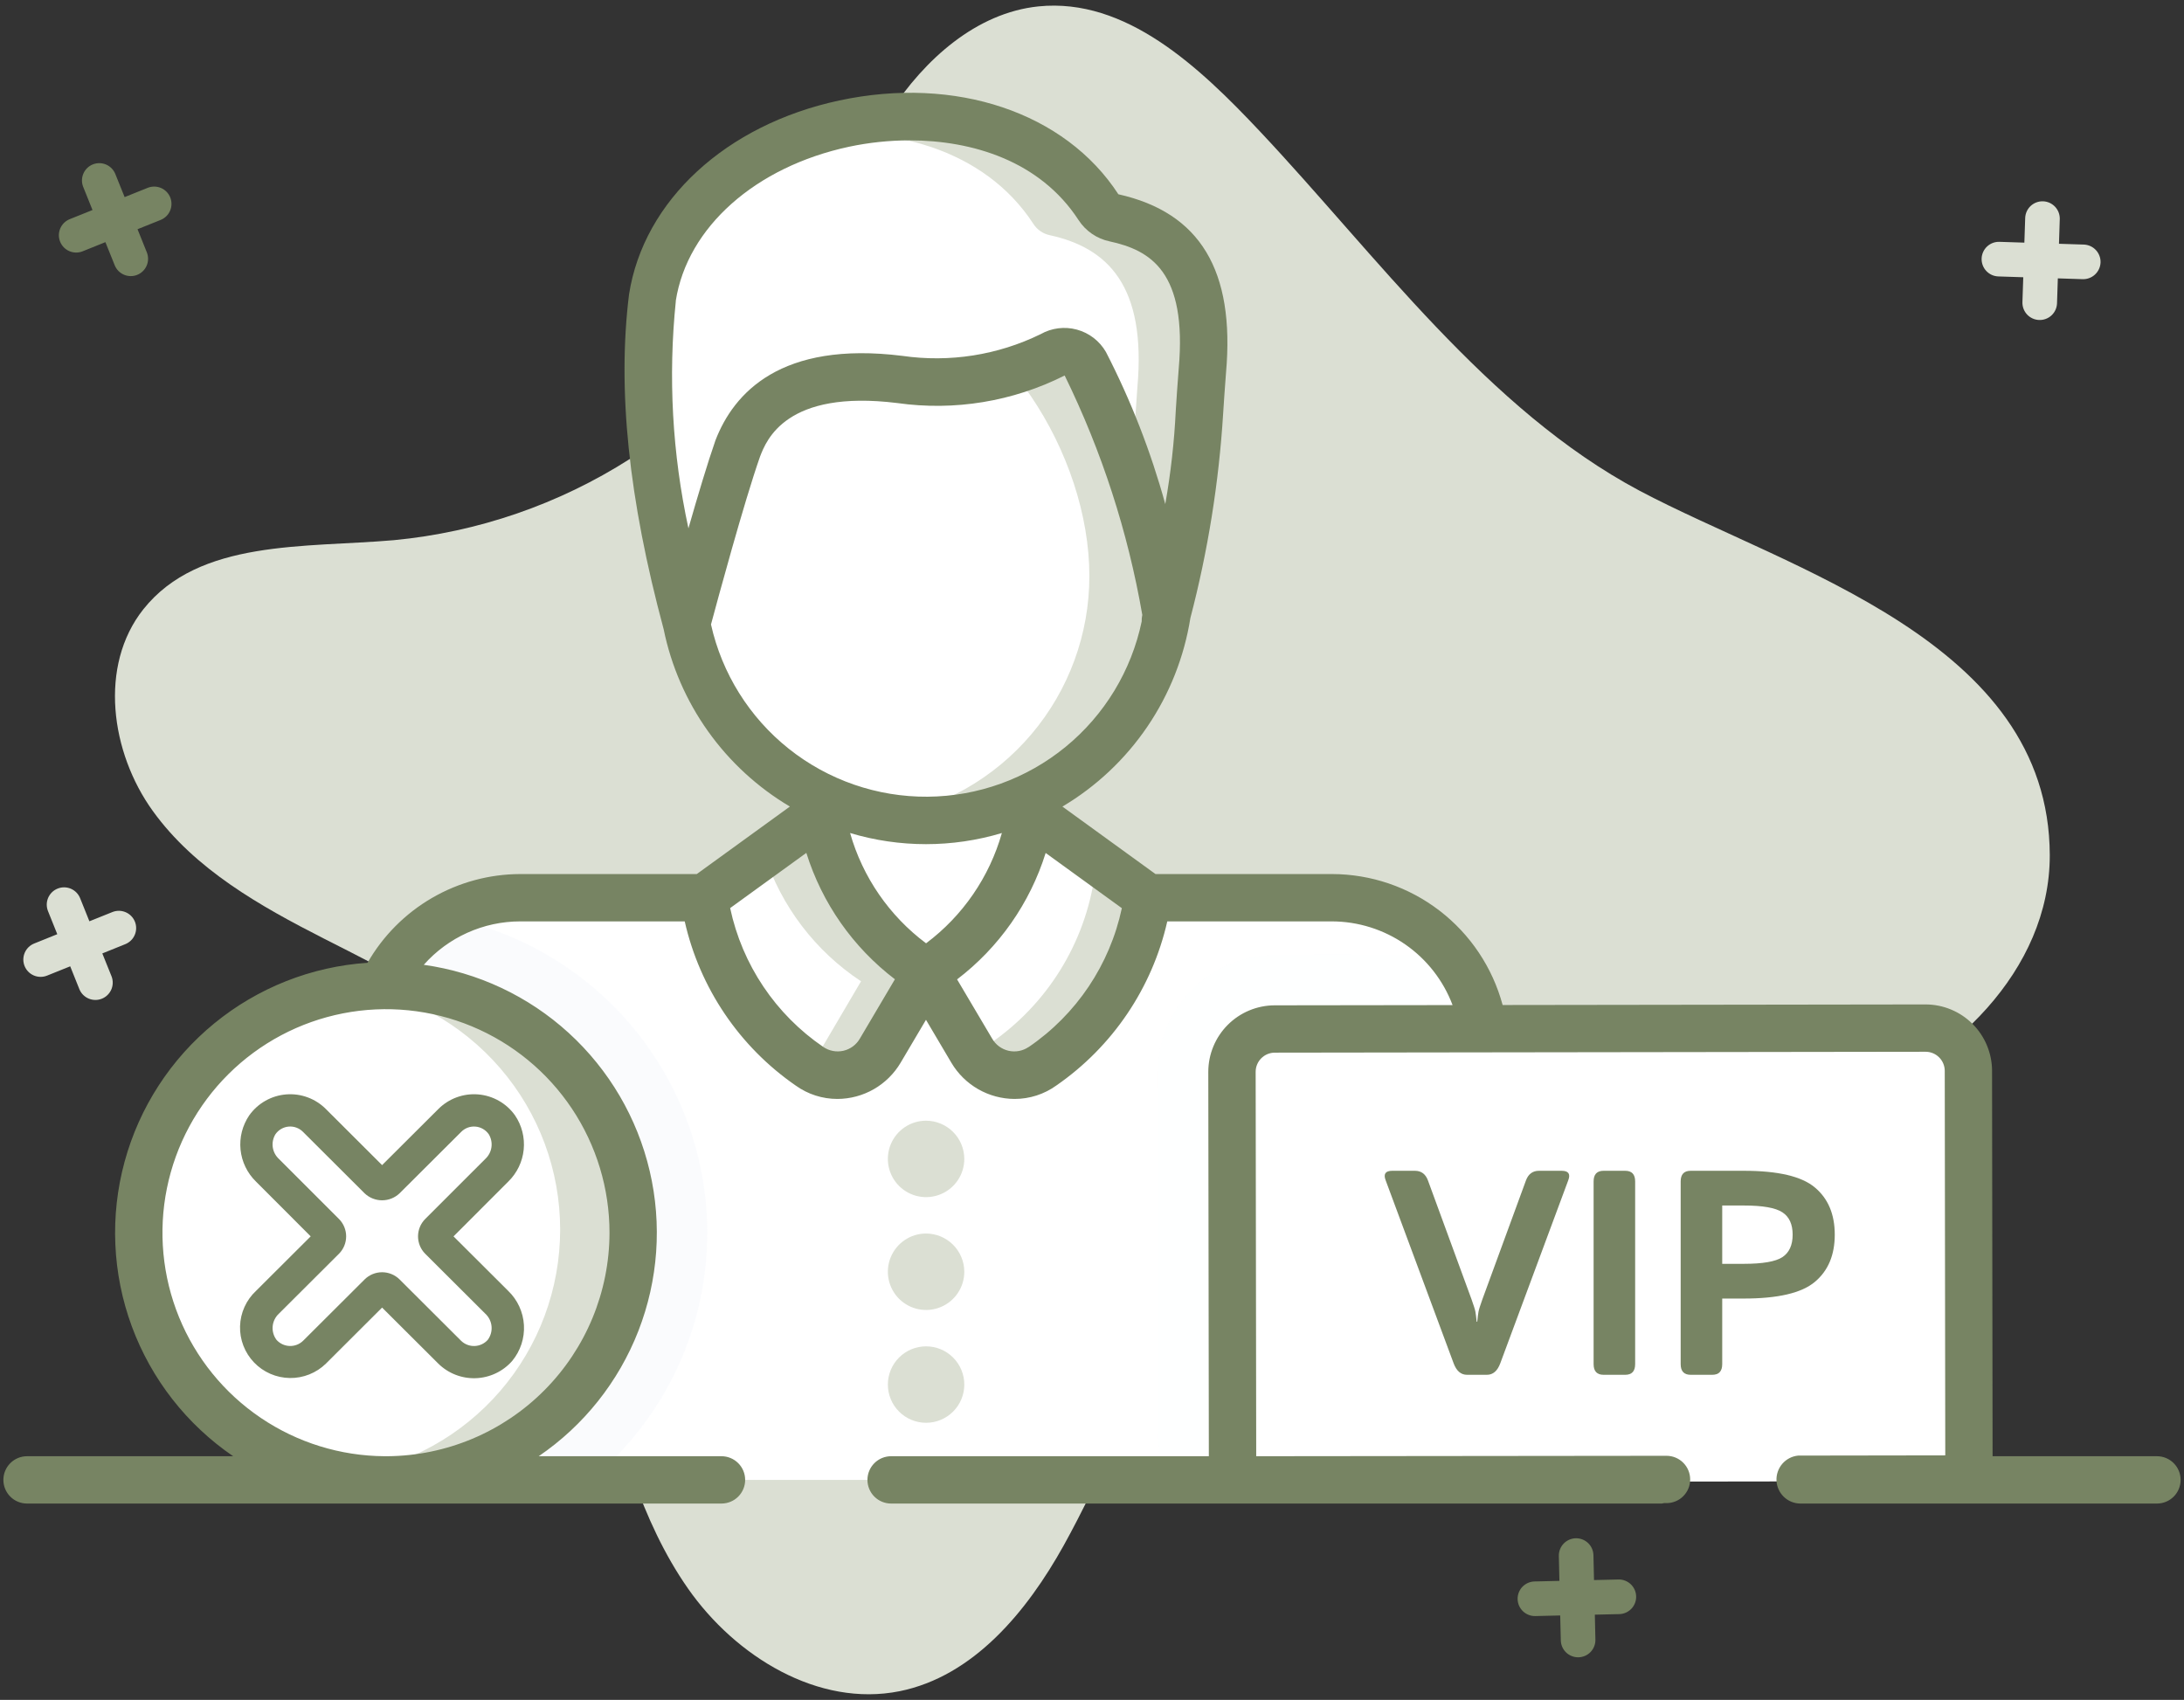 <svg width="194" height="151" viewBox="0 0 194 151" fill="none" xmlns="http://www.w3.org/2000/svg">
<rect x="0" y="0" width="194" height="151" fill="#333333" stroke="none"/>
<path d="M182.077 75.96C182.094 86.191 173.332 94.576 163.769 98.032C154.206 101.488 143.811 101.251 133.708 102.191C123.605 103.13 111.744 112.507 104.797 119.953C100.199 124.868 97.767 131.377 94.496 137.264C91.225 143.15 86.482 148.903 79.903 150.23C72.69 151.672 65.343 147.158 61.111 141.104C56.88 135.049 55.015 127.686 53.016 120.541C51.017 113.395 49.791 99.239 44.775 93.822C40.411 89.126 34.498 86.291 28.799 83.388C23.099 80.485 17.321 77.233 13.572 72.036C9.824 66.84 8.758 59.137 12.732 54.124C17.695 47.884 27.075 48.673 34.987 47.983C42.452 47.273 49.641 44.797 55.961 40.761C62.281 36.725 67.551 31.245 71.336 24.771C74.12 19.936 76.035 14.607 79.083 9.944C82.131 5.281 86.714 1.138 92.245 0.568C100.008 -0.22 106.539 5.953 111.902 11.656C122.23 22.625 132.108 36.394 145.636 43.59C158.972 50.656 182.027 56.928 182.077 75.96Z" fill="#DBDFD3"/>
<path d="M186.587 23.307C186.574 23.714 186.399 24.099 186.103 24.378C185.807 24.658 185.412 24.809 185.004 24.799L182.793 24.727L182.721 26.938C182.708 27.346 182.533 27.732 182.236 28.011C181.938 28.29 181.542 28.438 181.134 28.424C180.727 28.411 180.341 28.237 180.062 27.939C179.784 27.641 179.635 27.245 179.648 26.838L179.722 24.627L177.51 24.555C177.102 24.542 176.717 24.368 176.438 24.07C176.159 23.773 176.01 23.377 176.023 22.969C176.036 22.561 176.21 22.175 176.508 21.896C176.805 21.617 177.201 21.468 177.609 21.482L179.82 21.553L179.894 19.341C179.914 18.939 180.091 18.56 180.388 18.287C180.684 18.014 181.076 17.869 181.479 17.882C181.882 17.895 182.263 18.066 182.541 18.358C182.819 18.65 182.972 19.039 182.965 19.442L182.894 21.654L185.105 21.725C185.511 21.74 185.894 21.915 186.171 22.211C186.449 22.507 186.598 22.901 186.587 23.307Z" fill="#DBDFD3"/>
<path d="M11.981 81.863C12.134 82.24 12.132 82.662 11.974 83.037C11.816 83.412 11.517 83.71 11.14 83.865L9.089 84.692L9.915 86.743C10.057 87.12 10.046 87.537 9.884 87.905C9.722 88.274 9.422 88.564 9.049 88.714C8.676 88.864 8.259 88.862 7.887 88.708C7.515 88.554 7.218 88.261 7.06 87.891L6.236 85.837L4.182 86.663C3.804 86.815 3.381 86.811 3.006 86.651C2.631 86.491 2.335 86.189 2.183 85.81C2.031 85.432 2.036 85.009 2.196 84.634C2.356 84.259 2.658 83.963 3.037 83.811L5.088 82.984L4.264 80.933C4.112 80.554 4.116 80.131 4.276 79.756C4.436 79.381 4.738 79.085 5.117 78.933C5.495 78.781 5.918 78.784 6.293 78.944C6.668 79.104 6.965 79.407 7.117 79.785L7.941 81.837L9.995 81.013C10.371 80.865 10.79 80.872 11.162 81.031C11.533 81.19 11.828 81.489 11.981 81.863Z" fill="#DBDFD3"/>
<path d="M94.552 126.918C94.571 126.918 94.571 126.918 94.59 126.956C94.561 126.96 94.535 126.974 94.515 126.995C94.494 126.956 94.494 126.918 94.475 126.878C94.49 126.879 94.505 126.883 94.518 126.889C94.531 126.896 94.543 126.906 94.552 126.918Z" fill="white"/>
<path d="M131.929 93.341V131.457H32.599V93.351C32.597 90.924 33.246 88.541 34.479 86.45C35.712 84.359 37.483 82.636 39.607 81.463C41.621 80.332 43.893 79.741 46.202 79.748H118.326C120.112 79.746 121.882 80.097 123.533 80.78C125.184 81.463 126.684 82.466 127.948 83.729C129.211 84.993 130.213 86.493 130.896 88.144C131.579 89.795 131.93 91.564 131.929 93.351V93.341Z" fill="white"/>
<g opacity="0.3">
<g opacity="0.3">
<g opacity="0.3">
<path opacity="0.3" d="M131.928 93.341V131.457H103.622C103.129 130.266 102.876 128.989 102.876 127.7L102.832 95.22C102.827 93.857 103.093 92.506 103.614 91.246C104.135 89.986 104.9 88.842 105.865 87.879C107.802 85.941 110.42 84.837 113.16 84.804L128.894 84.78C130.859 87.201 131.93 90.224 131.928 93.341Z" fill="#CEDBF0"/>
</g>
</g>
</g>
<g opacity="0.3">
<path opacity="0.3" d="M62.836 109.493C62.835 113.687 61.909 117.829 60.124 121.624C58.339 125.418 55.738 128.772 52.508 131.447H32.599V93.341C32.597 90.914 33.246 88.53 34.479 86.439C35.712 84.348 37.483 82.626 39.607 81.453C46.134 82.7 52.022 86.182 56.261 91.299C60.5 96.416 62.825 102.849 62.836 109.493Z" fill="#CEDBF0"/>
</g>
<path d="M91.499 71.1V79.679L82.26 86.447L73.029 79.679V71.1C75.828 72.26 78.829 72.854 81.858 72.849H82.666C85.697 72.855 88.699 72.261 91.499 71.1Z" fill="white"/>
<path d="M91.499 71.1V79.679L82.26 86.447L73.029 79.679V71.1C75.828 72.26 78.829 72.854 81.858 72.849H82.666C85.697 72.855 88.699 72.261 91.499 71.1Z" fill="white"/>
<path d="M85.657 102.937C85.658 103.609 85.461 104.266 85.089 104.825C84.718 105.384 84.189 105.82 83.569 106.078C82.95 106.337 82.267 106.406 81.608 106.277C80.95 106.148 80.344 105.826 79.868 105.352C79.392 104.879 79.067 104.276 78.934 103.618C78.801 102.96 78.866 102.276 79.121 101.655C79.376 101.034 79.81 100.502 80.367 100.128C80.924 99.753 81.58 99.552 82.251 99.55C83.151 99.55 84.014 99.907 84.653 100.541C85.291 101.176 85.652 102.037 85.657 102.937Z" fill="#DBDFD3"/>
<path d="M85.657 112.958C85.659 113.63 85.462 114.287 85.09 114.846C84.719 115.406 84.19 115.843 83.571 116.101C82.951 116.36 82.269 116.43 81.61 116.301C80.951 116.172 80.345 115.85 79.868 115.377C79.392 114.903 79.067 114.299 78.934 113.641C78.801 112.983 78.866 112.301 79.121 111.68C79.376 111.058 79.81 110.526 80.367 110.151C80.924 109.776 81.58 109.575 82.251 109.573C83.151 109.573 84.014 109.928 84.652 110.563C85.291 111.197 85.652 112.059 85.657 112.958Z" fill="#DBDFD3"/>
<path d="M85.657 122.99C85.657 123.89 85.299 124.753 84.662 125.39C84.026 126.027 83.162 126.385 82.262 126.385C81.361 126.385 80.498 126.027 79.861 125.39C79.224 124.753 78.867 123.89 78.867 122.99C78.867 122.09 79.224 121.226 79.861 120.589C80.498 119.952 81.361 119.595 82.262 119.595C83.162 119.595 84.026 119.952 84.662 120.589C85.299 121.226 85.657 122.09 85.657 122.99Z" fill="#DBDFD3"/>
<path d="M73 72.175L62.611 79.707C63.029 82.72 64.072 85.613 65.675 88.197C67.278 90.782 69.404 93.002 71.917 94.715C72.413 95.061 72.975 95.301 73.568 95.418C74.161 95.536 74.772 95.53 75.362 95.4C75.953 95.269 76.509 95.017 76.998 94.661C77.486 94.304 77.895 93.85 78.198 93.328L82.262 86.453C79.796 84.864 77.696 82.769 76.1 80.308C74.503 77.847 73.447 75.075 73 72.175Z" fill="white"/>
<path d="M82.263 86.441L78.197 93.319C77.896 93.841 77.489 94.296 77.003 94.653C76.517 95.01 75.963 95.262 75.374 95.394C74.786 95.526 74.177 95.535 73.585 95.421C72.993 95.305 72.431 95.068 71.935 94.726C72.127 94.518 72.297 94.29 72.44 94.045L76.484 87.167C72.428 84.488 69.399 80.514 67.893 75.892L73.011 72.177C73.459 75.073 74.514 77.842 76.109 80.301C77.704 82.759 79.801 84.852 82.263 86.441Z" fill="#DBDFD3"/>
<path d="M91.525 72.175L101.916 79.707C101.498 82.72 100.454 85.612 98.851 88.196C97.248 90.781 95.122 93.002 92.61 94.715C92.114 95.061 91.552 95.302 90.958 95.419C90.365 95.537 89.754 95.53 89.164 95.4C88.573 95.27 88.016 95.019 87.528 94.662C87.039 94.305 86.63 93.85 86.326 93.328L82.263 86.453C84.728 84.864 86.829 82.769 88.426 80.308C90.022 77.847 91.079 75.075 91.525 72.175Z" fill="white"/>
<path d="M101.908 79.717C101.493 82.726 100.451 85.614 98.85 88.195C97.248 90.777 95.124 92.994 92.612 94.703C92.123 95.047 91.568 95.286 90.981 95.406C90.395 95.526 89.791 95.525 89.205 95.401C88.62 95.277 88.066 95.034 87.578 94.688C87.091 94.341 86.68 93.898 86.371 93.385C86.934 93.274 87.467 93.041 87.931 92.704C90.443 90.988 92.569 88.767 94.174 86.182C95.779 83.598 96.826 80.706 97.25 77.694L91.294 73.387C91.383 72.991 91.448 72.596 91.505 72.177L101.908 79.717Z" fill="#DBDFD3"/>
<path d="M103.95 51.171C103.95 56.922 101.665 62.438 97.598 66.505C93.531 70.572 88.015 72.857 82.264 72.857C76.512 72.857 70.996 70.572 66.929 66.505C62.862 62.438 60.578 56.922 60.578 51.171C60.578 39.151 70.267 25.03 82.264 25.03C94.261 25.03 103.95 39.151 103.95 51.171Z" fill="white"/>
<path d="M103.952 51.169C103.954 54.019 103.394 56.841 102.305 59.475C101.216 62.109 99.619 64.502 97.605 66.519C95.59 68.535 93.198 70.135 90.566 71.227C87.933 72.319 85.111 72.882 82.261 72.883C81.055 72.877 79.85 72.781 78.658 72.596C83.723 71.743 88.321 69.121 91.636 65.198C94.952 61.276 96.769 56.305 96.766 51.169C96.766 40.378 88.942 27.898 78.658 25.457C79.84 25.184 81.049 25.043 82.261 25.036C94.246 25.041 103.952 39.149 103.952 51.169Z" fill="#DBDFD3"/>
<path d="M60.998 55.419C58.14 46.027 57.108 36.174 57.958 26.394C60.532 9.936 88.364 4.226 97.576 18.393C97.737 18.643 97.947 18.86 98.191 19.029C98.436 19.199 98.712 19.318 99.004 19.381C104.139 20.489 107.606 23.84 106.807 32.913C106.536 40.422 105.435 47.878 103.523 55.144C104.141 54.862 100.715 39.852 96.418 32.303C96.13 31.811 95.659 31.452 95.108 31.305C94.556 31.159 93.97 31.235 93.475 31.519C89.284 33.608 84.555 34.369 79.92 33.699C72.407 32.772 67.517 34.704 65.562 39.795C63.889 44.572 60.998 55.419 60.998 55.419Z" fill="white"/>
<path d="M106.809 32.908C106.545 40.301 105.462 47.642 103.58 54.796C102.969 50.447 101.923 46.169 100.459 42.029V42.006C100.723 39.654 100.789 37.698 101.03 34.423C101.844 25.348 98.371 22.007 93.229 20.887C92.641 20.758 92.127 20.402 91.8 19.897C87.448 13.196 78.922 10.955 70.902 12.185C80.284 8.611 92.153 10.053 97.581 18.405C97.908 18.909 98.421 19.263 99.008 19.392C104.127 20.492 107.602 23.826 106.809 32.908Z" fill="#DBDFD3"/>
<path d="M174.846 95.313L176.999 131.569L115.386 131.655C111.182 131.655 109.479 129.957 109.477 127.856L109.433 95.403C109.432 94.904 109.529 94.409 109.72 93.948C109.91 93.486 110.19 93.066 110.542 92.713C110.895 92.359 111.313 92.078 111.775 91.886C112.236 91.695 112.73 91.596 113.229 91.596L171.039 91.514C171.539 91.513 172.033 91.611 172.495 91.801C172.956 91.992 173.376 92.272 173.729 92.624C174.083 92.977 174.364 93.396 174.555 93.857C174.747 94.318 174.846 94.813 174.846 95.313Z" fill="white"/>
<path d="M56.258 109.233C56.257 113.577 54.968 117.822 52.555 121.433C50.141 125.044 46.711 127.858 42.698 129.519C38.685 131.181 34.27 131.615 30.01 130.767C25.75 129.92 21.838 127.829 18.767 124.758C15.696 121.686 13.604 117.773 12.757 113.513C11.91 109.253 12.345 104.837 14.007 100.825C15.668 96.812 18.483 93.382 22.094 90.969C25.705 88.555 29.951 87.268 34.294 87.267C37.179 87.267 40.035 87.835 42.7 88.938C45.365 90.042 47.787 91.66 49.826 93.7C51.866 95.74 53.484 98.162 54.587 100.827C55.691 103.492 56.258 106.349 56.258 109.233Z" fill="white"/>
<path d="M56.264 109.236C56.263 112.12 55.694 114.975 54.589 117.639C53.483 120.303 51.864 122.724 49.824 124.763C47.783 126.801 45.361 128.418 42.696 129.52C40.031 130.623 37.175 131.19 34.29 131.188C33.201 131.186 32.114 131.105 31.036 130.946C36.242 130.169 40.995 127.549 44.431 123.562C47.867 119.575 49.757 114.486 49.757 109.223C49.757 103.96 47.867 98.873 44.431 94.886C40.995 90.899 36.242 88.277 31.036 87.5C32.114 87.342 33.201 87.262 34.29 87.259C40.118 87.261 45.706 89.577 49.827 93.698C53.947 97.819 56.263 103.408 56.264 109.236Z" fill="#DBDFD3"/>
<path d="M7.311 22.335L9.363 21.509L10.189 23.562C10.264 23.75 10.376 23.921 10.517 24.065C10.659 24.21 10.827 24.324 11.012 24.403C11.198 24.482 11.398 24.524 11.6 24.526C11.802 24.528 12.002 24.491 12.189 24.415C12.377 24.34 12.547 24.228 12.691 24.087C12.836 23.946 12.95 23.778 13.03 23.592C13.109 23.407 13.151 23.207 13.153 23.005C13.155 22.803 13.117 22.602 13.042 22.415L12.216 20.361L14.269 19.537C14.648 19.384 14.95 19.089 15.11 18.713C15.27 18.338 15.274 17.915 15.122 17.537C14.97 17.159 14.673 16.856 14.298 16.697C13.923 16.537 13.5 16.532 13.121 16.684L11.07 17.508L10.244 15.457C10.092 15.078 9.796 14.776 9.421 14.616C9.046 14.456 8.623 14.452 8.244 14.604C7.866 14.755 7.564 15.051 7.404 15.426C7.244 15.801 7.239 16.224 7.391 16.602L8.217 18.656L6.163 19.48C5.793 19.638 5.5 19.936 5.346 20.308C5.193 20.679 5.19 21.096 5.341 21.47C5.491 21.843 5.781 22.142 6.149 22.304C6.518 22.466 6.935 22.477 7.311 22.335Z" fill="#778463"/>
<path d="M143.806 140.304L141.592 140.356L141.542 138.145C141.532 137.737 141.361 137.35 141.067 137.068C140.772 136.787 140.377 136.634 139.97 136.643C139.562 136.653 139.175 136.825 138.893 137.12C138.612 137.414 138.459 137.808 138.469 138.216L138.519 140.428L136.308 140.48C136.106 140.485 135.907 140.529 135.722 140.611C135.538 140.692 135.371 140.809 135.231 140.955C134.95 141.25 134.797 141.645 134.807 142.053C134.816 142.46 134.987 142.847 135.282 143.128C135.577 143.41 135.971 143.563 136.379 143.553L138.59 143.501L138.643 145.715C138.653 146.123 138.823 146.509 139.118 146.791C139.413 147.072 139.808 147.225 140.215 147.216C140.623 147.206 141.01 147.035 141.292 146.741C141.573 146.446 141.726 146.051 141.716 145.643L141.666 143.429L143.877 143.379C144.277 143.358 144.653 143.183 144.926 142.889C145.198 142.596 145.345 142.207 145.336 141.806C145.327 141.406 145.162 141.026 144.876 140.745C144.59 140.464 144.206 140.306 143.806 140.304Z" fill="#778463"/>
<path d="M191.598 129.355H176.997L176.95 95.119C176.946 93.554 176.321 92.055 175.214 90.95C174.106 89.845 172.606 89.224 171.041 89.223L133.475 89.275C132.577 85.941 130.607 82.995 127.868 80.892C125.129 78.789 121.774 77.647 118.32 77.641H102.64L94.372 71.648C97.38 69.861 99.958 67.434 101.922 64.54C103.887 61.645 105.19 58.353 105.739 54.898C107.296 48.951 108.271 42.866 108.65 36.731C108.72 35.68 108.793 34.504 108.905 33.106C109.704 24.04 106.611 18.881 99.342 17.256C94.616 9.984 84.896 6.712 74.559 8.923C64.507 11.072 57.179 17.805 55.877 26.144C54.826 34.59 55.835 44.324 58.951 55.893C59.617 59.156 60.959 62.242 62.89 64.955C64.821 67.668 67.299 69.947 70.164 71.646L61.894 77.641H46.214C43.459 77.647 40.755 78.38 38.373 79.764C35.991 81.148 34.016 83.134 32.646 85.524C27.659 85.859 22.9 87.741 19.033 90.907C15.165 94.073 12.381 98.367 11.068 103.19C9.755 108.012 9.978 113.124 11.706 117.814C13.435 122.503 16.583 126.538 20.712 129.355H2.402C1.844 129.355 1.31 129.577 0.916 129.971C0.521 130.365 0.3 130.9 0.3 131.457C0.3 132.015 0.521 132.549 0.916 132.944C1.31 133.338 1.844 133.559 2.402 133.559C73.954 133.559 42.419 133.559 63.447 133.559H63.479H64.088C64.646 133.559 65.181 133.338 65.575 132.944C65.969 132.549 66.191 132.015 66.191 131.457C66.191 130.9 65.969 130.365 65.575 129.971C65.181 129.577 64.646 129.355 64.088 129.355H47.853C51.861 126.622 54.948 122.74 56.708 118.22C58.468 113.7 58.818 108.752 57.713 104.028C56.609 99.305 54.1 95.027 50.518 91.756C46.935 88.485 42.447 86.375 37.643 85.703C38.717 84.491 40.036 83.52 41.513 82.856C42.989 82.191 44.59 81.847 46.209 81.846H60.822C62.164 87.769 65.681 92.972 70.677 96.426C71.757 97.203 73.054 97.62 74.385 97.618C75.519 97.614 76.632 97.316 77.616 96.753C78.6 96.189 79.42 95.38 79.998 94.404L82.253 90.589L84.509 94.404C85.087 95.38 85.907 96.188 86.891 96.752C87.875 97.315 88.988 97.614 90.122 97.618C91.452 97.62 92.75 97.203 93.83 96.426C98.825 92.971 102.342 87.768 103.687 81.846H118.308C120.638 81.851 122.912 82.565 124.827 83.893C126.742 85.221 128.207 87.1 129.029 89.281L113.229 89.302C111.664 89.306 110.164 89.93 109.058 91.038C107.952 92.147 107.331 93.648 107.33 95.213L107.379 129.355H79.155C78.597 129.355 78.062 129.577 77.668 129.971C77.274 130.365 77.053 130.9 77.053 131.457C77.053 132.015 77.274 132.549 77.668 132.944C78.062 133.338 78.597 133.559 79.155 133.559H79.785H79.815C100.458 133.559 102.584 133.559 147.621 133.559C147.682 133.55 147.743 133.537 147.804 133.521H148.033C148.59 133.521 149.125 133.3 149.519 132.906C149.913 132.511 150.135 131.977 150.135 131.419C150.135 130.862 149.913 130.327 149.519 129.933C149.125 129.539 148.59 129.317 148.033 129.317L111.587 129.355L111.537 95.209C111.537 94.758 111.716 94.326 112.034 94.007C112.352 93.688 112.784 93.507 113.235 93.506L171.045 93.427C171.496 93.427 171.928 93.605 172.247 93.923C172.566 94.241 172.746 94.672 172.748 95.123L172.794 129.279L159.725 129.299C159.181 129.352 158.679 129.612 158.321 130.025C157.964 130.438 157.778 130.973 157.802 131.519C157.826 132.065 158.059 132.58 158.452 132.96C158.844 133.34 159.368 133.554 159.914 133.559H191.598C192.156 133.559 192.691 133.338 193.085 132.944C193.479 132.549 193.7 132.015 193.7 131.457C193.7 130.9 193.479 130.365 193.085 129.971C192.691 129.577 192.156 129.355 191.598 129.355ZM54.141 109.506C54.133 114.75 52.054 119.777 48.357 123.495C44.659 127.213 39.642 129.319 34.399 129.355H34.156C30.234 129.329 26.408 128.143 23.16 125.945C19.912 123.748 17.387 120.637 15.904 117.007C14.422 113.376 14.047 109.387 14.829 105.544C15.61 101.701 17.512 98.176 20.294 95.412C23.077 92.649 26.616 90.771 30.464 90.016C34.312 89.261 38.298 89.663 41.918 91.171C45.538 92.678 48.631 95.224 50.807 98.487C52.982 101.751 54.142 105.585 54.141 109.506ZM60.027 26.727C61.049 20.191 67.094 14.816 75.425 13.033C77.191 12.659 78.992 12.47 80.797 12.469C86.353 12.469 92.384 14.286 95.804 19.546C96.115 20.026 96.518 20.441 96.989 20.765C97.461 21.09 97.992 21.319 98.552 21.438C102.195 22.224 105.461 24.137 104.703 32.745C104.589 34.185 104.511 35.373 104.442 36.454C104.308 39.246 103.996 42.027 103.509 44.78C102.224 40.104 100.457 35.574 98.236 31.263C97.672 30.287 96.745 29.574 95.658 29.279C94.57 28.983 93.41 29.13 92.43 29.686C88.627 31.546 84.352 32.217 80.162 31.612C69.342 30.262 65.173 34.92 63.554 39.11C62.859 41.103 61.965 44.089 61.152 46.931C59.716 40.294 59.339 33.472 60.035 26.718L60.027 26.727ZM63.157 55.466C63.744 53.282 66.1 44.574 67.509 40.568C68.076 39.096 69.821 34.58 79.701 35.802C84.792 36.523 89.981 35.669 94.572 33.355C97.869 40.084 100.192 47.248 101.469 54.631L101.455 54.692C101.421 54.858 101.407 55.028 101.415 55.197C100.501 59.575 98.115 63.509 94.655 66.343C91.194 69.177 86.866 70.74 82.394 70.771C77.921 70.803 73.572 69.3 70.071 66.515C66.571 63.731 64.13 59.831 63.155 55.466H63.157ZM76.382 92.254C76.227 92.525 76.017 92.76 75.767 92.947C75.516 93.133 75.23 93.266 74.925 93.337C74.621 93.407 74.305 93.414 73.998 93.357C73.691 93.3 73.399 93.181 73.14 93.006C68.893 90.112 65.926 85.691 64.858 80.664L71.625 75.76C73.021 80.227 75.77 84.151 79.493 86.988L76.382 92.254ZM82.255 83.789C78.995 81.352 76.626 77.911 75.512 73.996C79.909 75.316 84.597 75.316 88.995 73.996C87.885 77.91 85.52 81.352 82.264 83.791L82.255 83.789ZM91.366 93.006C91.108 93.181 90.816 93.301 90.509 93.358C90.202 93.415 89.886 93.408 89.582 93.338C89.278 93.267 88.992 93.134 88.741 92.948C88.491 92.761 88.282 92.525 88.127 92.254L85.016 86.998C88.738 84.16 91.487 80.236 92.884 75.768L99.651 80.672C98.582 85.696 95.618 90.115 91.375 93.008L91.366 93.006Z" fill="#778463"/>
<path d="M40.285 109.826L45.15 104.958C45.925 104.202 46.409 103.199 46.518 102.124C46.627 101.049 46.354 99.969 45.746 99.075C45.369 98.545 44.88 98.104 44.314 97.783C43.747 97.462 43.118 97.268 42.468 97.215C41.819 97.162 41.166 97.252 40.555 97.477C39.944 97.703 39.39 98.059 38.932 98.52L33.941 103.496L28.96 98.527C28.502 98.064 27.948 97.707 27.337 97.48C26.726 97.253 26.072 97.163 25.422 97.215C24.772 97.267 24.141 97.46 23.574 97.782C23.007 98.103 22.517 98.544 22.14 99.075C21.532 99.969 21.258 101.048 21.367 102.123C21.476 103.198 21.96 104.201 22.736 104.957L27.598 109.825L22.747 114.662C22.313 115.066 21.963 115.552 21.719 116.092C21.474 116.632 21.34 117.215 21.323 117.807C21.306 118.399 21.408 118.989 21.621 119.541C21.835 120.094 22.156 120.599 22.567 121.027C22.977 121.455 23.47 121.798 24.014 122.035C24.558 122.272 25.145 122.398 25.739 122.408C26.333 122.417 26.923 122.308 27.474 122.088C28.026 121.869 28.529 121.542 28.953 121.127L33.941 116.151L38.932 121.127C39.369 121.558 39.89 121.896 40.463 122.119C41.036 122.342 41.648 122.445 42.263 122.424C42.877 122.402 43.481 122.255 44.036 121.992C44.592 121.729 45.088 121.356 45.493 120.895C46.232 120.002 46.606 118.864 46.54 117.709C46.474 116.553 45.973 115.465 45.137 114.662L40.285 109.826ZM43.326 119.019C43.179 119.184 43 119.317 42.8 119.41C42.6 119.504 42.383 119.556 42.163 119.564C41.942 119.573 41.722 119.536 41.516 119.457C41.309 119.378 41.121 119.258 40.963 119.105L35.494 113.651C35.081 113.242 34.523 113.012 33.941 113.012C33.359 113.012 32.8 113.242 32.388 113.651L26.922 119.101C26.764 119.254 26.576 119.375 26.37 119.454C26.164 119.533 25.944 119.57 25.723 119.562C25.502 119.554 25.285 119.502 25.085 119.408C24.885 119.314 24.706 119.181 24.56 119.016C24.301 118.669 24.181 118.239 24.221 117.809C24.262 117.379 24.461 116.979 24.779 116.686L30.106 111.374C30.517 110.963 30.748 110.406 30.748 109.826C30.748 109.245 30.517 108.688 30.106 108.277L24.768 102.939C24.473 102.664 24.283 102.297 24.228 101.898C24.174 101.5 24.259 101.094 24.469 100.751C24.603 100.558 24.778 100.397 24.982 100.28C25.186 100.163 25.413 100.092 25.647 100.073C25.881 100.054 26.117 100.086 26.337 100.169C26.557 100.251 26.757 100.381 26.921 100.549L32.385 105.999C32.803 106.399 33.361 106.622 33.94 106.622C34.52 106.622 35.077 106.399 35.495 105.999L40.968 100.543C41.13 100.378 41.328 100.25 41.545 100.168C41.763 100.087 41.996 100.055 42.228 100.074C42.463 100.092 42.692 100.162 42.897 100.28C43.102 100.397 43.279 100.558 43.414 100.751C43.624 101.094 43.709 101.5 43.655 101.898C43.6 102.297 43.41 102.664 43.115 102.939L37.773 108.279C37.363 108.69 37.133 109.246 37.133 109.826C37.133 110.406 37.363 110.963 37.773 111.374L43.101 116.686C43.421 116.979 43.621 117.379 43.662 117.81C43.704 118.24 43.584 118.671 43.326 119.019Z" fill="#778463"/>
<path d="M150.176 122.122C149.586 122.122 149.291 121.806 149.291 121.175V104.948C149.291 104.316 149.586 104 150.176 104H154.902C157.935 104 160.037 104.493 161.208 105.479C162.388 106.464 162.978 107.863 162.978 109.674C162.978 111.486 162.388 112.884 161.208 113.87C160.037 114.856 157.935 115.349 154.902 115.349H152.981V121.175C152.981 121.806 152.686 122.122 152.097 122.122H150.176ZM152.981 112.265H154.889C156.574 112.265 157.72 112.067 158.327 111.671C158.934 111.267 159.237 110.601 159.237 109.674C159.237 108.748 158.934 108.086 158.327 107.69C157.72 107.286 156.574 107.084 154.889 107.084H152.981V112.265Z" fill="#778463"/>
<path d="M142.442 122.122C141.852 122.122 141.557 121.806 141.557 121.175V104.948C141.557 104.316 141.852 104 142.442 104H144.363C144.952 104 145.247 104.316 145.247 104.948V121.175C145.247 121.806 144.952 122.122 144.363 122.122H142.442Z" fill="#778463"/>
<path d="M123.081 104.834C122.871 104.278 123.069 104 123.675 104H125.685C126.249 104 126.637 104.291 126.847 104.872L130.715 115.424C130.908 115.964 131.022 116.326 131.056 116.511C131.089 116.688 131.127 116.987 131.17 117.409H131.22C131.262 116.987 131.3 116.688 131.334 116.511C131.367 116.326 131.481 115.964 131.675 115.424L135.542 104.872C135.753 104.291 136.14 104 136.705 104H138.714C139.321 104 139.519 104.278 139.308 104.834L133.267 121.099C133.015 121.781 132.619 122.122 132.079 122.122H130.31C129.771 122.122 129.375 121.781 129.122 121.099L123.081 104.834Z" fill="#778463"/>
</svg>
